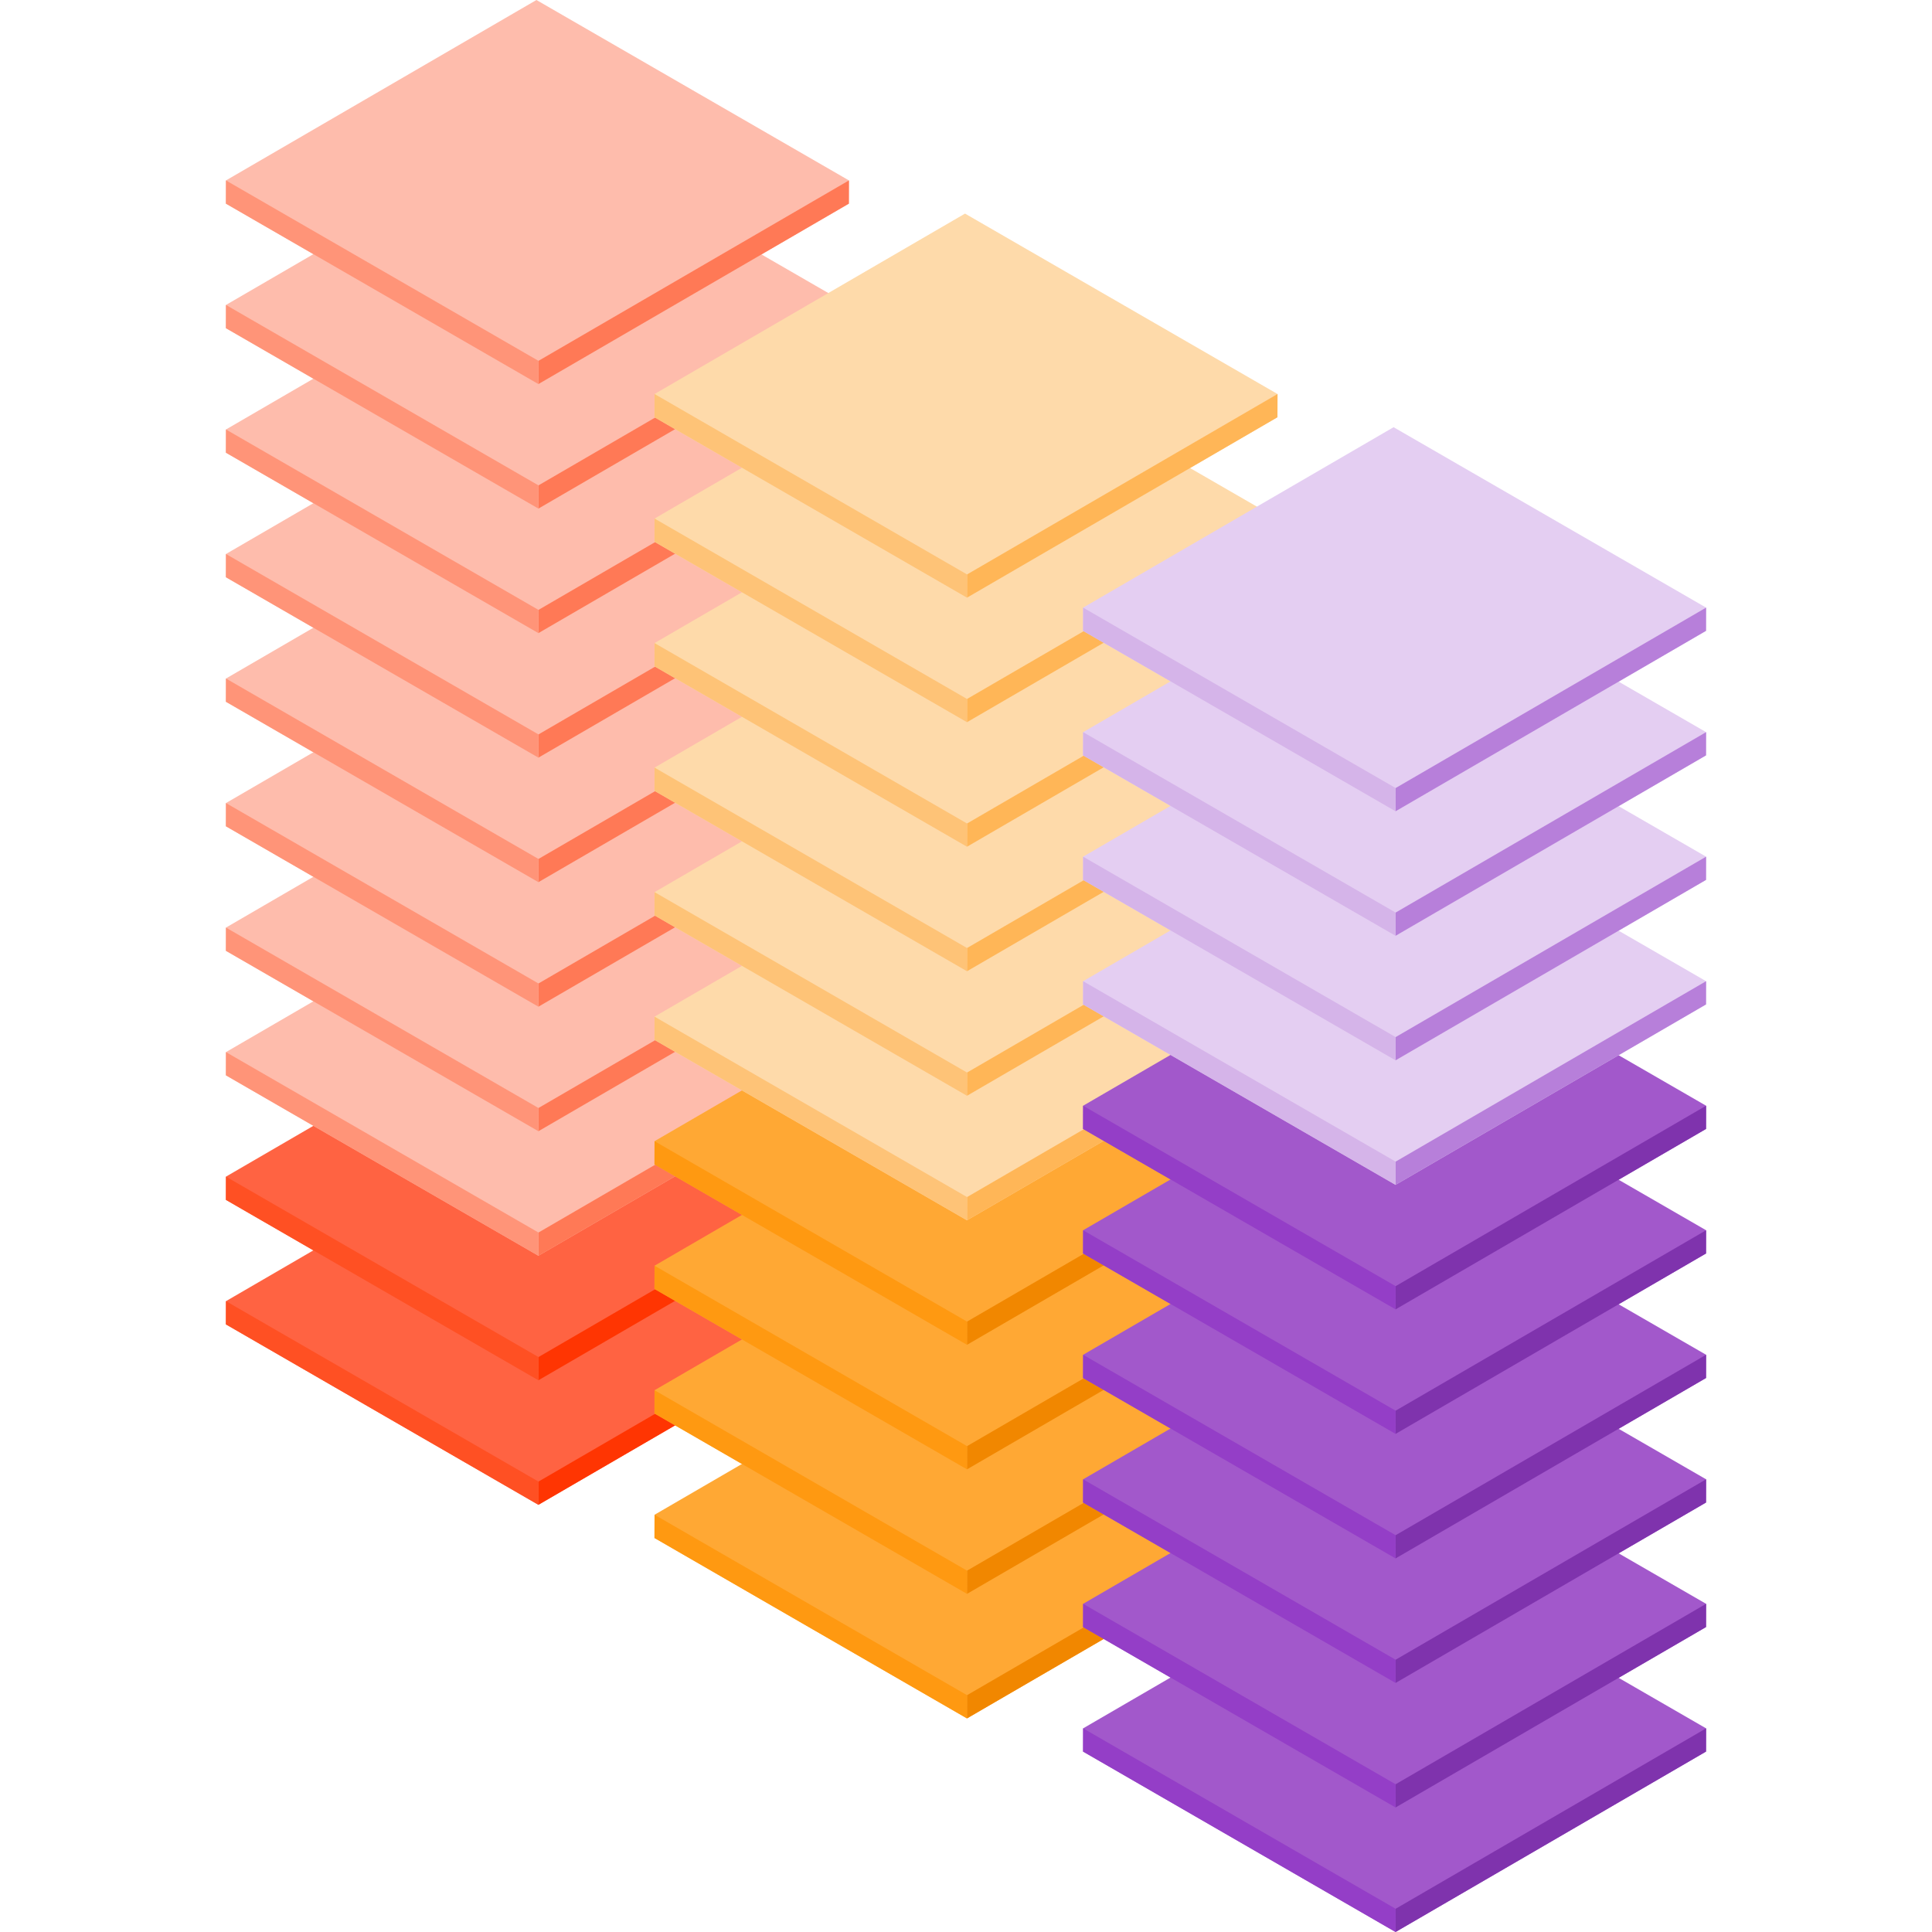 <?xml version="1.0" encoding="iso-8859-1"?>
<!-- Generator: Adobe Illustrator 19.0.0, SVG Export Plug-In . SVG Version: 6.00 Build 0)  -->
<svg version="1.1" id="Layer_1" xmlns="http://www.w3.org/2000/svg" xmlns:xlink="http://www.w3.org/1999/xlink" x="0px" y="0px"
	 viewBox="0 0 512 512" style="enable-background:new 0 0 512 512;" xml:space="preserve">
<g style="enable-background:new    ;">
	<polygon style="fill:#FF6342;" points="224.978,344.819 224.96,350.974 142.683,398.788 59.867,350.974 59.884,344.82 
		142.162,297.005 	"/>
	<polygon style="fill:#FF3502;" points="224.978,344.819 224.96,350.974 142.683,398.788 142.7,392.634 	"/>
	<polygon style="fill:#FF5023;" points="142.7,392.634 142.683,398.788 59.867,350.974 59.884,344.82 	"/>
	<polygon style="fill:#FF6342;" points="224.978,311.818 224.96,317.973 142.683,365.787 59.867,317.974 59.884,311.819 
		142.162,264.004 	"/>
	<polygon style="fill:#FF3502;" points="224.978,311.818 224.96,317.973 142.683,365.787 142.7,359.633 	"/>
	<polygon style="fill:#FF5023;" points="142.7,359.633 142.683,365.787 59.867,317.974 59.884,311.819 	"/>
	<polygon style="fill:#FEBCAC;" points="224.978,278.818 224.96,284.972 142.683,332.787 59.867,284.973 59.884,278.819 
		142.162,231.004 	"/>
	<polygon style="fill:#FF7956;" points="224.978,278.818 224.96,284.972 142.683,332.787 142.7,326.633 	"/>
	<polygon style="fill:#FF9478;" points="142.7,326.633 142.683,332.787 59.867,284.973 59.884,278.819 	"/>
	<polygon style="fill:#FEBCAC;" points="224.978,245.817 224.96,251.971 142.683,299.786 59.867,251.972 59.884,245.818 
		142.162,198.003 	"/>
	<polygon style="fill:#FF7956;" points="224.978,245.817 224.96,251.971 142.683,299.786 142.7,293.632 	"/>
	<polygon style="fill:#FF9478;" points="142.7,293.632 142.683,299.786 59.867,251.972 59.884,245.818 	"/>
	<polygon style="fill:#FEBCAC;" points="224.978,212.817 224.96,218.971 142.683,266.786 59.867,218.972 59.884,212.818 
		142.162,165.003 	"/>
	<polygon style="fill:#FF7956;" points="224.978,212.817 224.96,218.971 142.683,266.786 142.7,260.631 	"/>
	<polygon style="fill:#FF9478;" points="142.7,260.631 142.683,266.786 59.867,218.972 59.884,212.818 	"/>
	<polygon style="fill:#FEBCAC;" points="224.978,179.816 224.96,185.97 142.683,233.785 59.867,185.971 59.884,179.817 
		142.162,132.002 	"/>
	<polygon style="fill:#FF7956;" points="224.978,179.816 224.96,185.97 142.683,233.785 142.7,227.631 	"/>
	<polygon style="fill:#FF9478;" points="142.7,227.631 142.683,233.785 59.867,185.971 59.884,179.817 	"/>
	<polygon style="fill:#FEBCAC;" points="224.978,146.815 224.96,152.97 142.683,200.785 59.867,152.971 59.884,146.817 
		142.162,99.002 	"/>
	<polygon style="fill:#FF7956;" points="224.978,146.815 224.96,152.97 142.683,200.785 142.7,194.629 	"/>
	<polygon style="fill:#FF9478;" points="142.7,194.629 142.683,200.785 59.867,152.971 59.884,146.817 	"/>
	<polygon style="fill:#FEBCAC;" points="224.978,113.815 224.96,119.969 142.683,167.784 59.867,119.97 59.884,113.816 
		142.162,66.001 	"/>
	<polygon style="fill:#FF7956;" points="224.978,113.815 224.96,119.969 142.683,167.784 142.7,161.629 	"/>
	<polygon style="fill:#FF9478;" points="142.7,161.629 142.683,167.784 59.867,119.97 59.884,113.816 	"/>
	<polygon style="fill:#FEBCAC;" points="224.978,80.814 224.96,86.969 142.683,134.784 59.867,86.97 59.884,80.815 142.162,33.001 	
		"/>
	<polygon style="fill:#FF7956;" points="224.978,80.814 224.96,86.969 142.683,134.784 142.7,128.628 	"/>
	<polygon style="fill:#FF9478;" points="142.7,128.628 142.683,134.784 59.867,86.97 59.884,80.815 	"/>
	<polygon style="fill:#FEBCAC;" points="224.978,47.814 224.96,53.968 142.683,101.783 59.867,53.969 59.884,47.815 142.162,0 	"/>
	<polygon style="fill:#FF7956;" points="224.978,47.814 224.96,53.968 142.683,101.783 142.7,95.628 	"/>
	<polygon style="fill:#FF9478;" points="142.7,95.628 142.683,101.783 59.867,53.969 59.884,47.815 	"/>
	<polygon style="fill:#FFA834;" points="338.556,401.425 338.538,407.58 256.261,455.395 173.444,407.581 173.462,401.425 
		255.739,353.611 	"/>
	<polygon style="fill:#F18700;" points="338.556,401.425 338.538,407.58 256.261,455.395 256.277,449.239 	"/>
	<polygon style="fill:#FF9911;" points="256.277,449.239 256.261,455.395 173.444,407.581 173.462,401.425 	"/>
	<polygon style="fill:#FFA834;" points="338.556,368.425 338.538,374.579 256.261,422.393 173.444,374.58 173.462,368.425 
		255.739,320.611 	"/>
	<polygon style="fill:#F18700;" points="338.556,368.425 338.538,374.579 256.261,422.393 256.277,416.239 	"/>
	<polygon style="fill:#FF9911;" points="256.277,416.239 256.261,422.393 173.444,374.58 173.462,368.425 	"/>
	<polygon style="fill:#FFA834;" points="338.556,335.424 338.538,341.579 256.261,389.392 173.444,341.58 173.462,335.424 
		255.739,287.61 	"/>
	<polygon style="fill:#F18700;" points="338.556,335.424 338.538,341.579 256.261,389.392 256.277,383.238 	"/>
	<polygon style="fill:#FF9911;" points="256.277,383.238 256.261,389.392 173.444,341.58 173.462,335.424 	"/>
	<polygon style="fill:#FFA834;" points="338.556,302.424 338.538,308.578 256.261,356.392 173.444,308.579 173.462,302.424 
		255.739,254.61 	"/>
	<polygon style="fill:#F18700;" points="338.556,302.424 338.538,308.578 256.261,356.392 256.277,350.237 	"/>
	<polygon style="fill:#FF9911;" points="256.277,350.237 256.261,356.392 173.444,308.579 173.462,302.424 	"/>
	<polygon style="fill:#FEDAAA;" points="338.556,269.422 338.538,275.577 256.261,323.391 173.444,275.578 173.462,269.423 
		255.739,221.609 	"/>
	<polygon style="fill:#FFB657;" points="338.556,269.422 338.538,275.577 256.261,323.391 256.277,317.237 	"/>
	<polygon style="fill:#FEC377;" points="256.277,317.237 256.261,323.391 173.444,275.578 173.462,269.423 	"/>
	<polygon style="fill:#FEDAAA;" points="338.556,236.422 338.538,242.577 256.261,290.391 173.444,242.578 173.462,236.423 
		255.739,188.609 	"/>
	<polygon style="fill:#FFB657;" points="338.556,236.422 338.538,242.577 256.261,290.391 256.277,284.236 	"/>
	<polygon style="fill:#FEC377;" points="256.277,284.236 256.261,290.391 173.444,242.578 173.462,236.423 	"/>
	<polygon style="fill:#FEDAAA;" points="338.556,203.421 338.538,209.576 256.261,257.39 173.444,209.576 173.462,203.422 
		255.739,155.608 	"/>
	<polygon style="fill:#FFB657;" points="338.556,203.421 338.538,209.576 256.261,257.39 256.277,251.236 	"/>
	<polygon style="fill:#FEC377;" points="256.277,251.236 256.261,257.39 173.444,209.576 173.462,203.422 	"/>
	<polygon style="fill:#FEDAAA;" points="338.556,170.42 338.538,176.576 256.261,224.39 173.444,176.576 173.462,170.421 
		255.739,122.608 	"/>
	<polygon style="fill:#FFB657;" points="338.556,170.42 338.538,176.576 256.261,224.39 256.277,218.235 	"/>
	<polygon style="fill:#FEC377;" points="256.277,218.235 256.261,224.39 173.444,176.576 173.462,170.421 	"/>
	<polygon style="fill:#FEDAAA;" points="338.556,137.42 338.538,143.575 256.261,191.389 173.444,143.575 173.462,137.421 
		255.739,89.607 	"/>
	<polygon style="fill:#FFB657;" points="338.556,137.42 338.538,143.575 256.261,191.389 256.277,185.235 	"/>
	<polygon style="fill:#FEC377;" points="256.277,185.235 256.261,191.389 173.444,143.575 173.462,137.421 	"/>
	<polygon style="fill:#FEDAAA;" points="338.556,104.419 338.538,110.575 256.261,158.389 173.444,110.575 173.462,104.42 
		255.739,56.605 	"/>
	<polygon style="fill:#FFB657;" points="338.556,104.419 338.538,110.575 256.261,158.389 256.277,152.234 	"/>
	<polygon style="fill:#FEC377;" points="256.277,152.234 256.261,158.389 173.444,110.575 173.462,104.42 	"/>
	<polygon style="fill:#A258CB;" points="452.133,458.031 452.116,464.185 369.838,512 287.022,464.186 287.04,458.032 
		369.317,410.217 	"/>
	<polygon style="fill:#7F33AD;" points="452.133,458.031 452.116,464.185 369.838,512 369.855,505.846 	"/>
	<polygon style="fill:#943EC7;" points="369.855,505.846 369.838,512 287.022,464.186 287.04,458.032 	"/>
	<polygon style="fill:#A258CB;" points="452.133,425.03 452.116,431.185 369.838,478.999 287.022,431.186 287.04,425.031 
		369.317,377.216 	"/>
	<polygon style="fill:#7F33AD;" points="452.133,425.03 452.116,431.185 369.838,478.999 369.855,472.845 	"/>
	<polygon style="fill:#943EC7;" points="369.855,472.845 369.838,478.999 287.022,431.186 287.04,425.031 	"/>
	<polygon style="fill:#A258CB;" points="452.133,392.03 452.116,398.184 369.838,445.999 287.022,398.185 287.04,392.031 
		369.317,344.216 	"/>
	<polygon style="fill:#7F33AD;" points="452.133,392.03 452.116,398.184 369.838,445.999 369.855,439.845 	"/>
	<polygon style="fill:#943EC7;" points="369.855,439.845 369.838,445.999 287.022,398.185 287.04,392.031 	"/>
	<polygon style="fill:#A258CB;" points="452.133,359.029 452.116,365.184 369.838,412.998 287.022,365.185 287.04,359.03 
		369.317,311.215 	"/>
	<polygon style="fill:#7F33AD;" points="452.133,359.029 452.116,365.184 369.838,412.998 369.855,406.844 	"/>
	<polygon style="fill:#943EC7;" points="369.855,406.844 369.838,412.998 287.022,365.185 287.04,359.03 	"/>
	<polygon style="fill:#A258CB;" points="452.133,326.029 452.116,332.183 369.838,379.998 287.022,332.184 287.04,326.03 
		369.317,278.215 	"/>
	<polygon style="fill:#7F33AD;" points="452.133,326.029 452.116,332.183 369.838,379.998 369.855,373.843 	"/>
	<polygon style="fill:#943EC7;" points="369.855,373.843 369.838,379.998 287.022,332.184 287.04,326.03 	"/>
	<polygon style="fill:#A258CB;" points="452.133,293.028 452.116,299.182 369.838,346.997 287.022,299.183 287.04,293.029 
		369.317,245.214 	"/>
	<polygon style="fill:#7F33AD;" points="452.133,293.028 452.116,299.182 369.838,346.997 369.855,340.842 	"/>
	<polygon style="fill:#943EC7;" points="369.855,340.842 369.838,346.997 287.022,299.183 287.04,293.029 	"/>
	<polygon style="fill:#E4CEF2;" points="452.133,260.027 452.116,266.182 369.838,313.997 287.022,266.183 287.04,260.029 
		369.317,212.214 	"/>
	<polygon style="fill:#B77FDA;" points="452.133,260.027 452.116,266.182 369.838,313.997 369.855,307.841 	"/>
	<polygon style="fill:#D5B4E9;" points="369.855,307.841 369.838,313.997 287.022,266.183 287.04,260.029 	"/>
	<polygon style="fill:#E4CEF2;" points="452.133,227.027 452.116,233.181 369.838,280.996 287.022,233.182 287.04,227.028 
		369.317,179.213 	"/>
	<polygon style="fill:#B77FDA;" points="452.133,227.027 452.116,233.181 369.838,280.996 369.855,274.841 	"/>
	<polygon style="fill:#D5B4E9;" points="369.855,274.841 369.838,280.996 287.022,233.182 287.04,227.028 	"/>
	<polygon style="fill:#E4CEF2;" points="452.133,194.026 452.116,200.181 369.838,247.996 287.022,200.182 287.04,194.027 
		369.317,146.213 	"/>
	<polygon style="fill:#B77FDA;" points="452.133,194.026 452.116,200.181 369.838,247.996 369.855,241.84 	"/>
	<polygon style="fill:#D5B4E9;" points="369.855,241.84 369.838,247.996 287.022,200.182 287.04,194.027 	"/>
	<polygon style="fill:#E4CEF2;" points="452.133,161.026 452.116,167.18 369.838,214.995 287.022,167.181 287.04,161.026 
		369.317,113.212 	"/>
	<polygon style="fill:#B77FDA;" points="452.133,161.026 452.116,167.18 369.838,214.995 369.855,208.84 	"/>
	<polygon style="fill:#D5B4E9;" points="369.855,208.84 369.838,214.995 287.022,167.181 287.04,161.026 	"/>
</g>
<g>
</g>
<g>
</g>
<g>
</g>
<g>
</g>
<g>
</g>
<g>
</g>
<g>
</g>
<g>
</g>
<g>
</g>
<g>
</g>
<g>
</g>
<g>
</g>
<g>
</g>
<g>
</g>
<g>
</g>
</svg>
